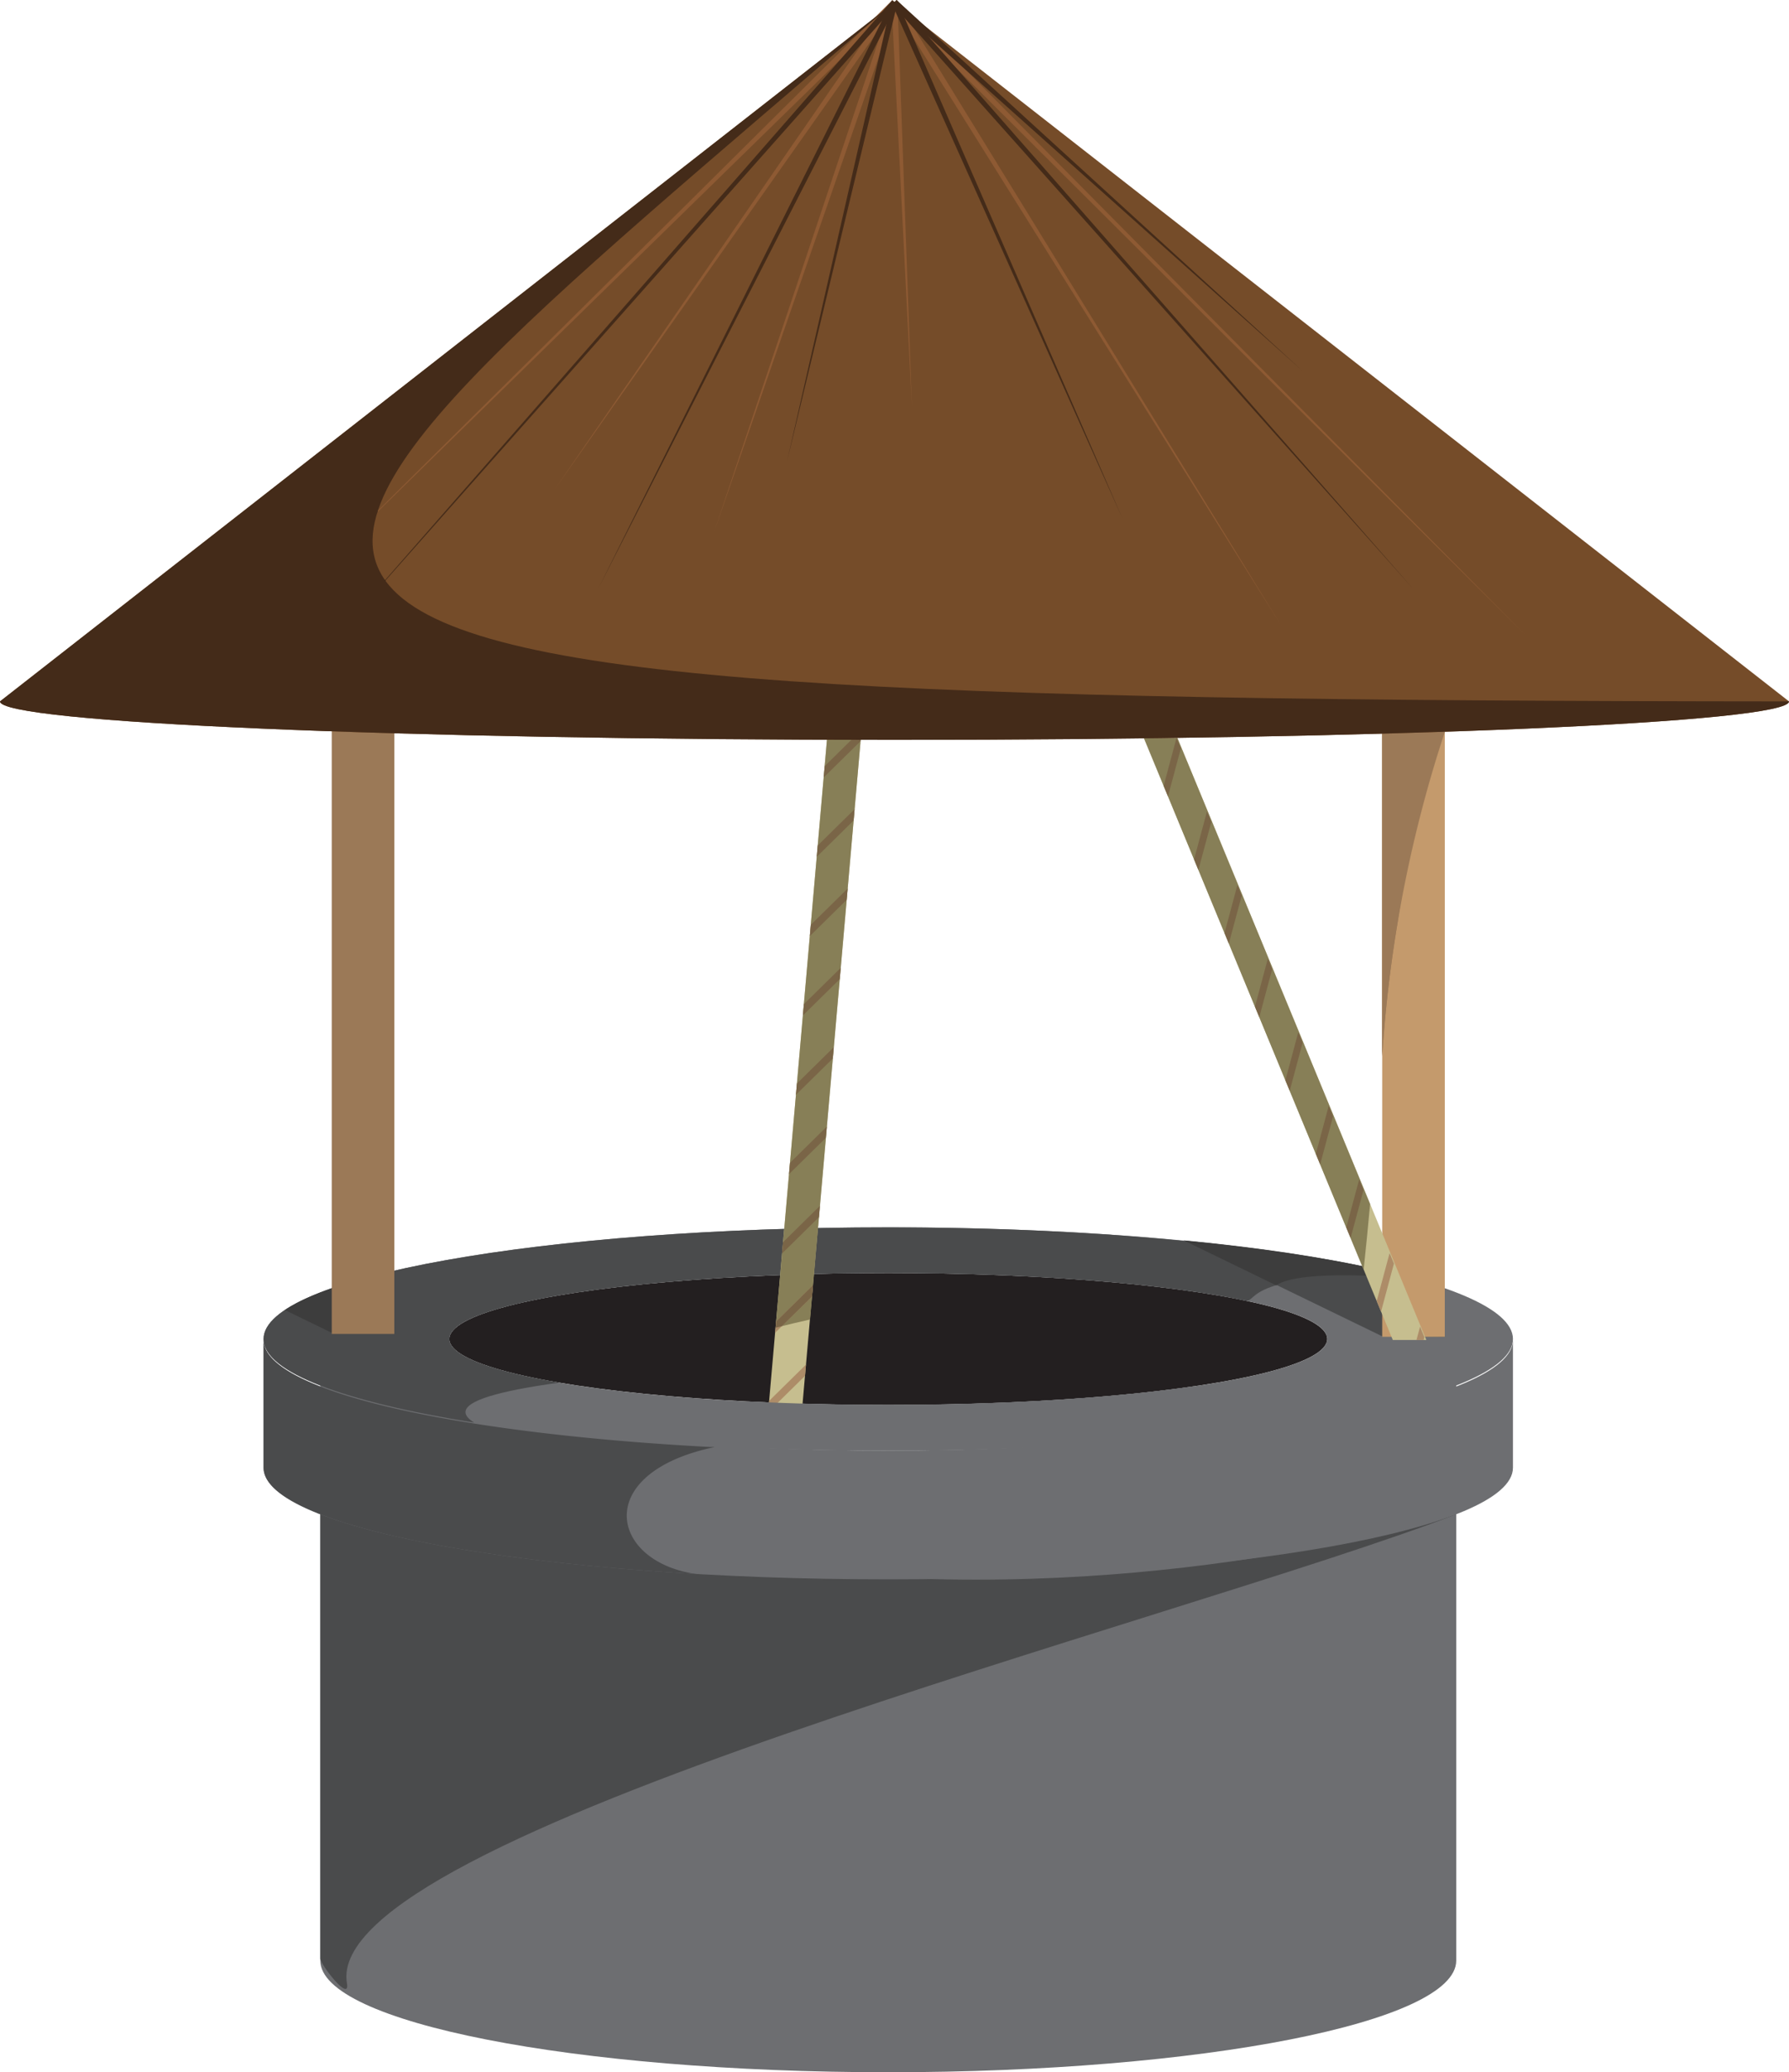 <svg xmlns="http://www.w3.org/2000/svg" viewBox="0 0 898.33 1040.7"><defs><style>.cls-1{fill:#231f20;}.cls-2{fill:#6d6e71;}.cls-3{fill:#4a4b4c;}.cls-4{fill:#3d3d3d;}.cls-5{fill:#9b7957;}.cls-6{fill:#c49a6c;}.cls-7{fill:none;stroke:#ed1c24;stroke-miterlimit:10;stroke-width:5px;}.cls-8{fill:#c6be8f;}.cls-9{fill:#877f57;}.cls-10{fill:#ad8c68;}.cls-11{fill:#7a6547;}.cls-12{fill:#754c29;}.cls-13{fill:#8e5a33;}.cls-14{fill:#442b19;}.cls-15{fill:#472d1a;}</style></defs><title>well7</title><g id="Well"><ellipse class="cls-1" cx="446.04" cy="672.48" rx="220.42" ry="33.13"/><path class="cls-2" d="M488.14,796.85c-157.51,0-285.19-25.1-285.19-56.06V1053c0,31,127.68,56.06,285.19,56.06s285.2-25.1,285.2-56.06V740.79C773.34,771.75,645.65,796.85,488.14,796.85Z" transform="translate(-42.11 -68.31)"/><path class="cls-3" d="M488.14,860.51c-162.25-8.6-222.63-11.42-285.19-31.69V1052c0,2.88,15.12,22.45,13.37,12.37-12.94-74.61,417.45-181.79,557-235.5C773.34,828.82,646.7,868.91,488.14,860.51Z" transform="translate(-42.11 -68.31)"/><path class="cls-2" d="M488.14,684.73c-173.24,0-313.68,25.09-313.68,56.06s140.44,56.06,313.68,56.06,313.68-25.1,313.68-56.06S661.38,684.73,488.14,684.73Zm0,89.18c-121.73,0-220.42-14.83-220.42-33.12s98.69-33.13,220.42-33.13,220.43,14.83,220.43,33.13S609.88,773.91,488.14,773.91Z" transform="translate(-42.11 -68.31)"/><path class="cls-3" d="M322.93,762.72c-34.36-5.84-55.21-13.52-55.21-21.93,0-18.3,98.69-33.13,220.42-33.13,74,0,139.49,5.48,179.47,13.89,5.84,1.23-.54-15.68,83.81-11.25-63.48-15.81-153.87-25.57-263.28-25.57-173.24,0-313.68,25.09-313.68,56.06,0,16.7,40.89,31.7,105.76,42-3-1.85-4.44-3.65-4.37-5.38Q276.18,769.12,322.93,762.72Z" transform="translate(-42.11 -68.31)"/></g><g id="Well_Rim" data-name="Well Rim"><path class="cls-2" d="M488.14,797.35c-173.24,0-313.68-25.1-313.68-56.06v64.16c0,31,140.44,56.06,313.68,56.06s313.68-25.1,313.68-56.06V741.29C801.82,772.25,661.38,797.35,488.14,797.35Z" transform="translate(-42.11 -68.31)"/><path class="cls-3" d="M400.66,795.14c.78-.17-1.59-.08-2.39-.13-129.44-6.9-223.81-28.34-223.81-53.72v64.16c0,24.83,90.3,45.88,215.4,53.25a13.29,13.29,0,0,0,1.68.1C348.49,852.66,339,808.23,400.66,795.14Z" transform="translate(-42.11 -68.31)"/></g><g id="Supports"><path class="cls-4" d="M208.69,737.69l31.43.26v-7.5l-22.7-18c-14,4.27-24.95,8.9-32.28,13.79Z" transform="translate(-42.11 -68.31)"/><path class="cls-3" d="M736.17,739.44l31.43.26v-7.5l-32.9-26.07c-26.4-6-59.5-11-97.28-14.66Z" transform="translate(-42.11 -68.31)"/><path class="cls-4" d="M734.14,705.94c-26.8-6.12-60-11.1-97.71-14.69l46.5,22.59q10.16-6.86,55.66-4.37Z" transform="translate(-42.11 -68.31)"/><rect class="cls-5" x="166.58" y="341.37" width="31.43" height="328.57"/><rect class="cls-6" x="694.06" y="342.82" width="31.43" height="328.57"/><path class="cls-5" d="M736.17,436.77v162A652,652,0,0,1,755,479.13c3.86-15.21,8.13-29.66,12.64-43.32C762.45,436,757.3,436.15,736.17,436.77Z" transform="translate(-42.11 -68.31)"/><path class="cls-5" d="M736.17,436.77v162a653.55,653.55,0,0,1,7.66-66.68c4.86-32.67,11.92-64.21,23.77-96.3C762.45,436,757.3,436.15,736.17,436.77Z" transform="translate(-42.11 -68.31)"/></g><g id="Rope"><path class="cls-7" d="M623.91,438.91" transform="translate(-42.11 -68.31)"/><path class="cls-7" d="M751.42,741.29" transform="translate(-42.11 -68.31)"/><polygon class="cls-8" points="716.23 672.98 699.38 672.98 574.38 370.6 591.23 370.6 716.23 672.98"/><path class="cls-9" d="M730.09,673l-96.75-234H616.49l110.36,267Q728.67,689,730.09,673Z" transform="translate(-42.11 -68.31)"/><polygon class="cls-10" points="693.49 658.69 699.95 634.62 697.77 629.35 691.31 653.42 693.49 658.69"/><polygon class="cls-11" points="586.49 399.94 592.95 375.87 590.77 370.6 584.31 394.67 586.49 399.94"/><polygon class="cls-11" points="601.77 436.9 608.24 412.84 606.06 407.57 599.59 431.63 601.77 436.9"/><polygon class="cls-11" points="617.06 473.87 623.52 449.8 621.34 444.53 614.88 468.6 617.06 473.87"/><polygon class="cls-11" points="632.35 510.83 638.81 486.76 636.63 481.5 630.17 505.56 632.35 510.83"/><polygon class="cls-11" points="647.63 547.79 654.09 523.73 651.91 518.46 645.45 542.53 647.63 547.79"/><polygon class="cls-11" points="662.92 584.76 669.38 560.69 667.2 555.42 660.74 579.49 662.92 584.76"/><polygon class="cls-11" points="678.21 621.72 684.67 597.65 682.49 592.39 676.03 616.45 678.21 621.72"/><line class="cls-11" x1="693.49" y1="658.69" x2="699.95" y2="634.62"/><polygon class="cls-10" points="714.87 672.98 715.24 671.58 713.06 666.31 711.27 672.98 714.87 672.98"/><path class="cls-8" d="M426.48,793l6.47.58q5.19.45,10.31.86l30.91-353.24-16.79-1.47Z" transform="translate(-42.11 -68.31)"/><path class="cls-9" d="M457.67,436.22,431.58,735.1Q440,733,448.87,731l25.62-293.36-8.18-1.08Z" transform="translate(-42.11 -68.31)"/><polygon class="cls-10" points="389.21 669.39 407.72 651.17 408.22 645.49 389.71 663.71 389.21 669.39"/><polygon class="cls-11" points="413.61 390.46 432.12 372.23 432.62 366.55 414.11 384.78 413.61 390.46"/><polygon class="cls-11" points="410.13 430.31 428.64 412.08 429.13 406.4 410.62 424.63 410.13 430.31"/><polygon class="cls-11" points="406.64 470.15 425.15 451.93 425.65 446.25 407.14 464.47 406.64 470.15"/><polygon class="cls-11" points="403.15 510 421.66 491.78 422.16 486.1 403.65 504.32 403.15 510"/><polygon class="cls-11" points="399.67 549.85 418.18 531.62 418.68 525.94 400.17 544.17 399.67 549.85"/><polygon class="cls-11" points="396.18 589.7 414.69 571.47 415.19 565.79 396.68 584.02 396.18 589.7"/><polygon class="cls-11" points="392.69 629.55 411.21 611.32 411.7 605.64 393.19 623.87 392.69 629.55"/><line class="cls-10" x1="389.21" y1="669.39" x2="407.72" y2="651.17"/><polygon class="cls-11" points="417.1 350.61 435.61 332.38 436.11 326.7 417.6 344.93 417.1 350.61"/><polygon class="cls-11" points="420.58 310.76 439.1 292.54 439.59 286.86 421.08 305.08 420.58 310.76"/><polygon class="cls-10" points="385.72 709.24 404.23 691.01 404.73 685.33 386.22 703.56 385.72 709.24"/><path class="cls-11" d="M450.32,713.79,431.85,732l-.27,3.12,3.14-.76,15.11-14.87Z" transform="translate(-42.11 -68.31)"/></g><g id="Top"><path class="cls-12" d="M491.27,69.42,42.11,420.58c0,10.67,201.09,19.31,449.16,19.31s449.17-8.64,449.17-19.31Z" transform="translate(-42.11 -68.31)"/><polygon class="cls-13" points="450.66 1.05 457.89 204.01 447.67 1.18 450.66 1.05"/><polygon class="cls-13" points="450.4 1.97 278.81 245.38 447.94 0.26 450.4 1.97"/><polygon class="cls-13" points="450.44 0.32 643.4 314.31 447.89 1.9 450.44 0.32"/><polygon class="cls-13" points="450.22 2.18 160.84 285.2 448.11 0.04 450.22 2.18"/><polygon class="cls-13" points="450.59 1.6 358.71 266.82 447.75 0.63 450.59 1.6"/><polygon class="cls-13" points="450.23 0.05 765.96 318.91 448.1 2.17 450.23 0.05"/><polygon class="cls-14" points="450.29 0.12 709.78 295.93 448.04 2.11 450.29 0.12"/><polygon class="cls-14" points="450.29 2.1 166.58 321.97 448.04 0.12 450.29 2.1"/><polygon class="cls-14" points="450.54 0.51 563.75 260.69 447.79 1.72 450.54 0.51"/><polygon class="cls-14" points="450.63 1.46 395.23 231.59 447.7 0.77 450.63 1.46"/><polygon class="cls-14" points="450.17 0 654.13 186.35 448.16 2.23 450.17 0"/><polygon class="cls-14" points="450.5 1.79 300.25 295.93 447.83 0.44 450.5 1.79"/><path class="cls-15" d="M231.86,324.81,203,353.51l28.7-28.08Z" transform="translate(-42.11 -68.31)"/><path d="M235.47,359.66l-26.78,30.62,26.94-30.38Z" transform="translate(-42.11 -68.31)"/><path class="cls-14" d="M491.27,69.42,42.11,420.58c0,10.67,201.09,19.31,449.16,19.31s449.17-8.64,449.17-19.31C42.17,420,119.72,389.26,491.27,69.42Z" transform="translate(-42.11 -68.31)"/><path class="cls-2" d="M657,788c-48.75,5.58-106.68,8.81-168.85,8.81-27.07,0-53.33-.61-78.39-1.77l7.77-22.9c22.17,1.12,45.92,1.73,70.62,1.73,59.71,0,113.87-3.56,153.56-9.36Z" transform="translate(-42.11 -68.31)"/></g></svg>